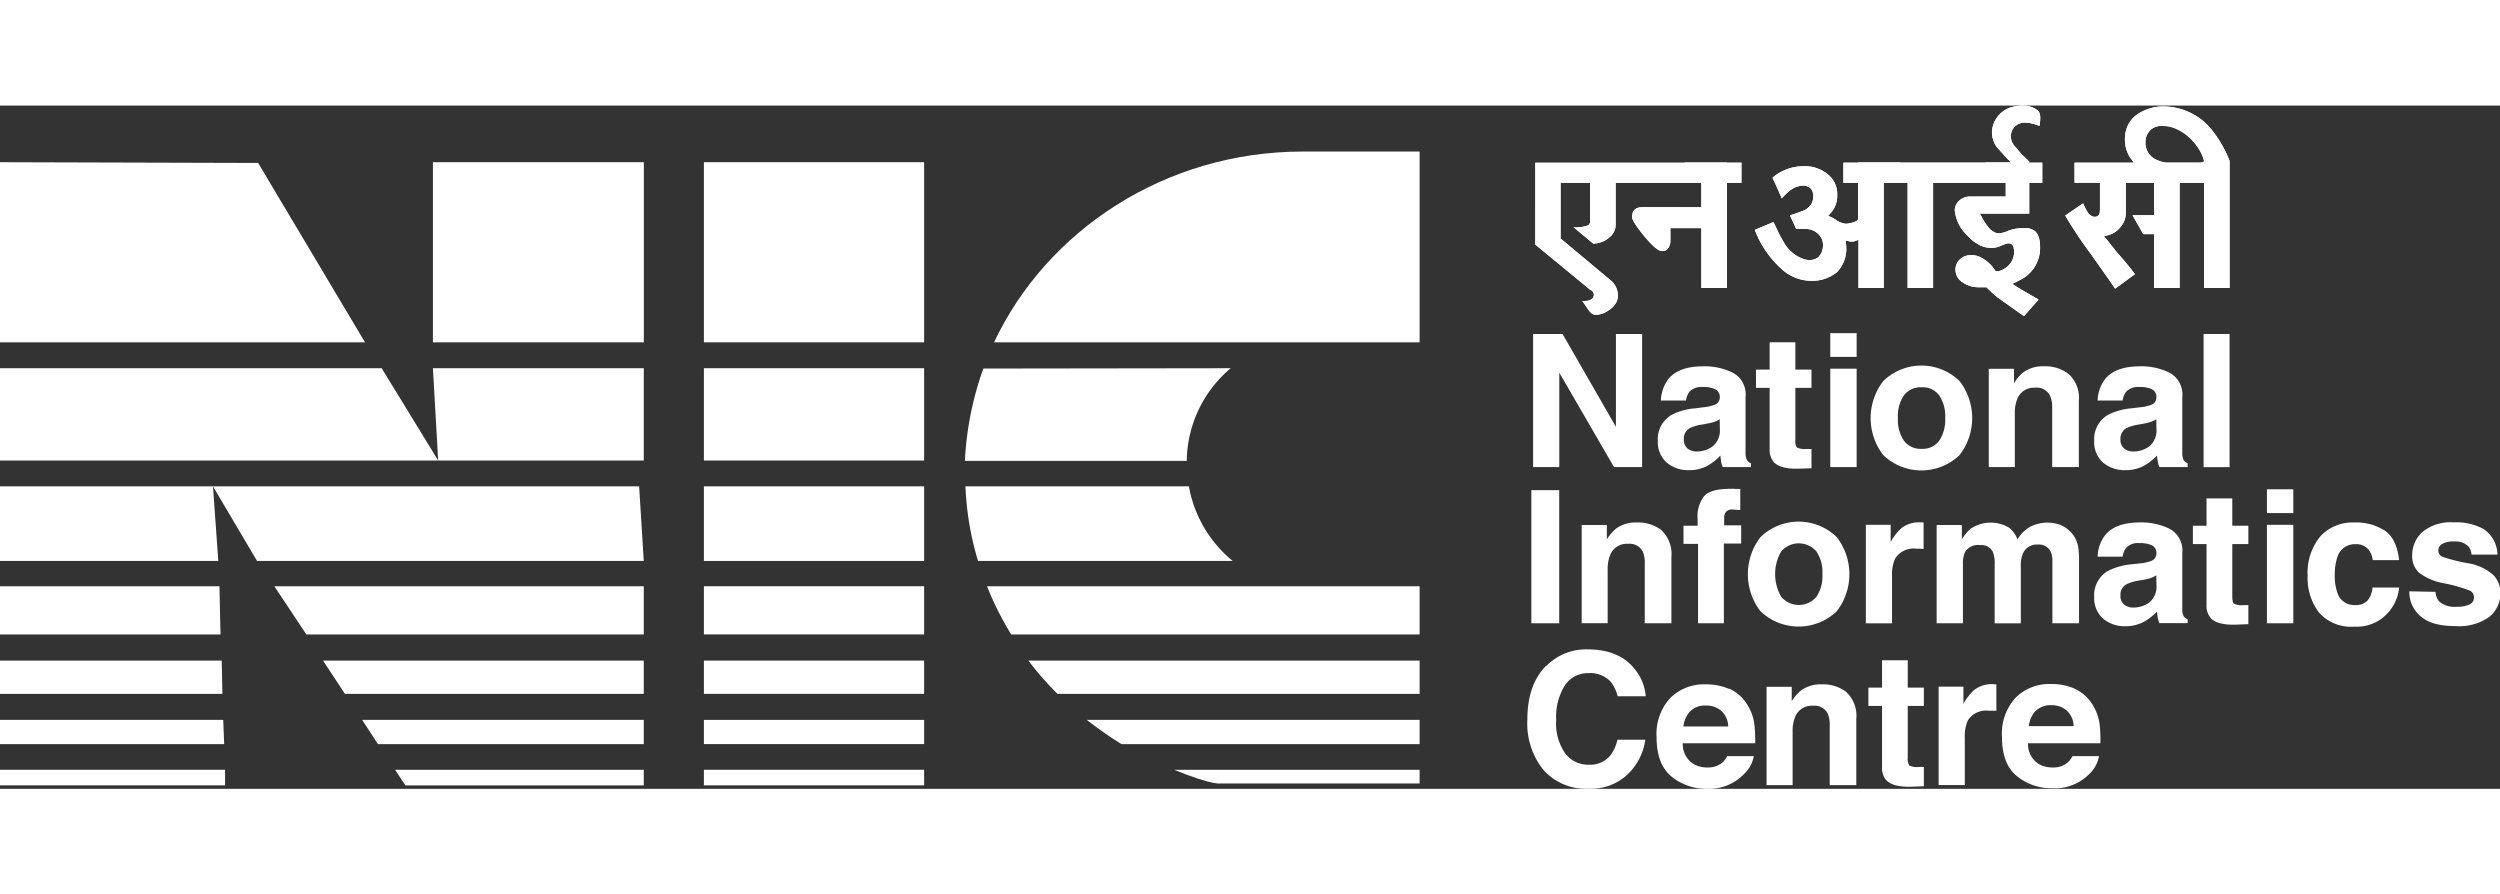 <svg width="232" height="83" xmlns="http://www.w3.org/2000/svg" viewBox="0 0 365.89 100"><rect x="0" y="0" width="365.89" height="100" fill="#333333" stroke="none"/><defs><style>.cls-1{fill:#fff;}</style></defs><g id="Layer_2" data-name="Layer 2"><g id="Layer_1-2" data-name="Layer 1"><rect class="cls-1" y="97.21" width="32.94" height="2.28"/><polygon class="cls-1" points="0 93.46 0 89.91 32.67 89.91 32.81 93.46 0 93.46"/><polygon class="cls-1" points="0 86.1 0 81.23 32.45 81.23 32.55 86.1 0 86.1"/><polygon class="cls-1" points="0 77.41 0 70.35 32.12 70.35 32.27 77.41 0 77.41"/><polygon class="cls-1" points="0 66.65 0 55.73 93.54 55.73 94.22 66.65 37.62 66.65 31.17 55.73 31.95 66.65 0 66.65"/><polygon class="cls-1" points="0 51.95 0 38.44 55.86 38.44 64.13 51.95 63.36 38.44 94.22 38.44 94.22 51.95 0 51.95"/><polygon class="cls-1" points="0 34.65 0 8.29 37.78 8.4 53.42 34.65 0 34.65"/><rect class="cls-1" x="63.36" y="8.29" width="30.87" height="26.36"/><polygon class="cls-1" points="94.22 70.35 94.22 77.41 44.84 77.41 40.15 70.35 94.22 70.35"/><polygon class="cls-1" points="94.22 81.23 94.22 86.1 50.48 86.1 47.28 81.23 94.22 81.23"/><polygon class="cls-1" points="94.22 89.91 94.22 93.46 55.32 93.46 53 89.91 94.22 89.91"/><polygon class="cls-1" points="94.22 97.21 94.22 99.5 59.34 99.5 57.82 97.21 94.22 97.21"/><rect class="cls-1" x="103.02" y="97.21" width="32.23" height="2.28"/><rect class="cls-1" x="103.02" y="89.91" width="32.23" height="3.54"/><rect class="cls-1" x="103.02" y="81.23" width="32.23" height="4.87"/><rect class="cls-1" x="103.02" y="70.35" width="32.23" height="7.05"/><rect class="cls-1" x="103.02" y="55.73" width="32.23" height="10.92"/><rect class="cls-1" x="103.02" y="38.44" width="32.23" height="13.51"/><rect class="cls-1" x="103.02" y="8.29" width="32.23" height="26.36"/><path class="cls-1" d="M190.67,6.73h17.1V34.65H145.49c7.71-16.39,25.06-27.92,45.18-27.92"/><path class="cls-1" d="M180.12,38.44A18,18,0,0,0,173.69,52H141.22a46.61,46.61,0,0,1,2.7-13.51Z"/><path class="cls-1" d="M174,55.73a18.26,18.26,0,0,0,6.42,10.92H143.14a43.7,43.7,0,0,1-1.84-10.92Z"/><path class="cls-1" d="M207.77,70.35v7.06H148a44.35,44.35,0,0,1-3.54-7.06Z"/><path class="cls-1" d="M207.77,81.23V86.1h-53a45.84,45.84,0,0,1-4.26-4.87Z"/><path class="cls-1" d="M207.77,89.91v3.55H164.14a59.7,59.7,0,0,1-5.08-3.55Z"/><path class="cls-1" d="M207.77,97.21v2H178.59s-1,.33-6.76-2Z"/><polygon class="cls-1" points="224.38 33.43 228.69 33.43 236.5 47.02 236.5 33.43 240.33 33.43 240.33 52.91 236.22 52.91 228.21 39.09 228.21 52.91 224.38 52.91 224.38 33.43"/><path class="cls-1" d="M249.36,44.15a6.19,6.19,0,0,0,1.52-.33,1.13,1.13,0,0,0,.82-1.07,1.25,1.25,0,0,0-.63-1.22,3.93,3.93,0,0,0-1.85-.34,2.45,2.45,0,0,0-1.93.66,2.71,2.71,0,0,0-.54,1.32h-3.67a5.55,5.55,0,0,1,1.07-3.11q1.51-1.91,5.2-1.9a9.27,9.27,0,0,1,4.26.94,3.57,3.57,0,0,1,1.86,3.54v6.61c0,.46,0,1,0,1.67a2.17,2.17,0,0,0,.23,1,1.34,1.34,0,0,0,.56.44v.55h-4.13a4.21,4.21,0,0,1-.25-.82c0-.25-.07-.54-.1-.87A7.82,7.82,0,0,1,250,52.66a5.51,5.51,0,0,1-2.79.7,4.86,4.86,0,0,1-3.28-1.11,4,4,0,0,1-1.3-3.17,4.11,4.11,0,0,1,2.09-3.85,9.29,9.29,0,0,1,3.36-.92Zm2.33,1.76a4.19,4.19,0,0,1-.74.36,6.73,6.73,0,0,1-1,.26l-.87.16a5.72,5.72,0,0,0-1.74.51,1.71,1.71,0,0,0-.9,1.6,1.67,1.67,0,0,0,.55,1.4,2.12,2.12,0,0,0,1.33.43,3.94,3.94,0,0,0,2.29-.72,3,3,0,0,0,1.1-2.6Z"/><path class="cls-1" d="M257,41.32V38.64h2v-4h3.76v4h2.36v2.68h-2.36v7.61a1.74,1.74,0,0,0,.23,1.11,2.56,2.56,0,0,0,1.39.22h.36l.38,0v2.82l-1.8.06c-1.79.06-3-.24-3.68-.92a2.75,2.75,0,0,1-.64-2V41.32Z"/><path class="cls-1" d="M271.73,36.78h-3.86V33.31h3.86Zm-3.86,1.73h3.86v14.4h-3.86Z"/><path class="cls-1" d="M286.8,51.15a8.07,8.07,0,0,1-11.18,0,8.87,8.87,0,0,1,0-10.82,8,8,0,0,1,11.18,0,8.87,8.87,0,0,1,0,10.82m-3-2.08a5.48,5.48,0,0,0,.89-3.34,5.39,5.39,0,0,0-.89-3.33,3,3,0,0,0-2.56-1.17,3.07,3.07,0,0,0-2.58,1.17,5.39,5.39,0,0,0-.89,3.33,5.48,5.48,0,0,0,.89,3.34,3.07,3.07,0,0,0,2.58,1.17,3,3,0,0,0,2.56-1.17"/><path class="cls-1" d="M302.81,39.33a4.72,4.72,0,0,1,1.44,3.88v9.7h-3.9V44.15A3.92,3.92,0,0,0,300,42.4a2.14,2.14,0,0,0-2.12-1.11,2.63,2.63,0,0,0-2.63,1.63,5.49,5.49,0,0,0-.37,2.19v7.8h-3.81V38.53h3.69v2.1a6.22,6.22,0,0,1,1.38-1.6,4.83,4.83,0,0,1,3-.87,5.59,5.59,0,0,1,3.67,1.17"/><path class="cls-1" d="M313.27,44.15a6.09,6.09,0,0,0,1.51-.33,1.13,1.13,0,0,0,.82-1.07,1.26,1.26,0,0,0-.62-1.22,4,4,0,0,0-1.85-.34,2.42,2.42,0,0,0-1.93.66,2.71,2.71,0,0,0-.54,1.32H307a5.47,5.47,0,0,1,1.07-3.11q1.51-1.91,5.2-1.9a9.27,9.27,0,0,1,4.26.94,3.59,3.59,0,0,1,1.86,3.54v6.61c0,.46,0,1,0,1.67a2.07,2.07,0,0,0,.22,1,1.45,1.45,0,0,0,.57.44v.55h-4.14a3.57,3.57,0,0,1-.24-.82,8.55,8.55,0,0,1-.11-.87,8,8,0,0,1-1.82,1.44,5.53,5.53,0,0,1-2.79.7,4.89,4.89,0,0,1-3.29-1.11,4,4,0,0,1-1.29-3.17,4.1,4.1,0,0,1,2.08-3.85,9.35,9.35,0,0,1,3.36-.92Zm2.32,1.76a3.88,3.88,0,0,1-.74.36,6.15,6.15,0,0,1-1,.26l-.86.16a5.8,5.8,0,0,0-1.75.51,1.73,1.73,0,0,0-.9,1.6,1.67,1.67,0,0,0,.55,1.4,2.14,2.14,0,0,0,1.33.43,4,4,0,0,0,2.3-.72,3,3,0,0,0,1.09-2.6Z"/><rect class="cls-1" x="322.51" y="33.43" width="3.8" height="19.49"/><rect class="cls-1" x="224.12" y="56.29" width="4.08" height="19.48"/><path class="cls-1" d="M243.19,62.19a4.75,4.75,0,0,1,1.43,3.88v9.7h-3.9V67a4,4,0,0,0-.3-1.75,2.16,2.16,0,0,0-2.12-1.11,2.62,2.62,0,0,0-2.64,1.63,5.49,5.49,0,0,0-.37,2.19v7.8h-3.8V61.39h3.68v2.1a6.63,6.63,0,0,1,1.38-1.6,4.83,4.83,0,0,1,3-.87,5.62,5.62,0,0,1,3.68,1.17"/><path class="cls-1" d="M253.9,56.11l.8,0v3.07c-.22,0-.57,0-1.08-.06a1.26,1.26,0,0,0-1,.33,1.23,1.23,0,0,0-.28.78v1.21h2.49v2.66H252.3V75.77h-3.78V64.15h-2.13V61.49h2.07v-.92a4.88,4.88,0,0,1,.79-3.19q.83-1.29,4-1.29c.24,0,.46,0,.66,0"/><path class="cls-1" d="M268.83,74a8.07,8.07,0,0,1-11.18,0,8.89,8.89,0,0,1,0-10.83,8,8,0,0,1,11.18,0,8.89,8.89,0,0,1,0,10.83m-3-2.09a5.37,5.37,0,0,0,.89-3.33,5.38,5.38,0,0,0-.89-3.34,3.4,3.4,0,0,0-5.13,0,6.63,6.63,0,0,0,0,6.67,3.38,3.38,0,0,0,5.13,0"/><path class="cls-1" d="M281.2,61a2,2,0,0,0,.33,0V64.9l-.64-.05h-.45a3.17,3.17,0,0,0-3.09,1.48,5.77,5.77,0,0,0-.44,2.56v6.89h-3.83V61.36h3.63v2.51a8.1,8.1,0,0,1,1.54-2A4.18,4.18,0,0,1,281,61h.18"/><path class="cls-1" d="M301.63,61.42a4.22,4.22,0,0,1,2.52,3.14,12.73,12.73,0,0,1,.13,2.13l0,9.08h-3.9V66.6a3,3,0,0,0-.27-1.35,1.91,1.91,0,0,0-1.87-1,2.18,2.18,0,0,0-2.17,1.3,4,4,0,0,0-.31,1.65v8.58h-3.83V67.19a4.73,4.73,0,0,0-.26-1.86,1.87,1.87,0,0,0-1.88-1,2.24,2.24,0,0,0-2.19,1,3.87,3.87,0,0,0-.31,1.77v8.67h-3.85V61.39h3.69v2.1a6.24,6.24,0,0,1,1.34-1.6,5.29,5.29,0,0,1,5.56-.12,4.22,4.22,0,0,1,1.25,1.73,4.88,4.88,0,0,1,1.86-1.86,5.64,5.64,0,0,1,2.61-.6,5.11,5.11,0,0,1,1.9.38"/><path class="cls-1" d="M313.27,67a5.58,5.58,0,0,0,1.51-.34,1.12,1.12,0,0,0,.82-1.07,1.26,1.26,0,0,0-.62-1.22,4.11,4.11,0,0,0-1.85-.33,2.38,2.38,0,0,0-1.93.66,2.66,2.66,0,0,0-.54,1.32H307a5.45,5.45,0,0,1,1.07-3.11q1.51-1.91,5.2-1.9a9.4,9.4,0,0,1,4.26.93,3.6,3.6,0,0,1,1.86,3.55v6.61c0,.46,0,1,0,1.66a2.09,2.09,0,0,0,.22,1,1.45,1.45,0,0,0,.57.44v.55h-4.14a3.57,3.57,0,0,1-.24-.82c-.05-.26-.08-.55-.11-.87a8.26,8.26,0,0,1-1.82,1.44,5.64,5.64,0,0,1-2.79.7,4.84,4.84,0,0,1-3.29-1.12,4,4,0,0,1-1.29-3.16,4.08,4.08,0,0,1,2.08-3.85,9.54,9.54,0,0,1,3.36-.93Zm2.32,1.75a4.65,4.65,0,0,1-.74.37,6.15,6.15,0,0,1-1,.26l-.86.15a6.05,6.05,0,0,0-1.75.52,1.72,1.72,0,0,0-.9,1.6,1.64,1.64,0,0,0,.55,1.39,2.08,2.08,0,0,0,1.33.43,4,4,0,0,0,2.3-.71,3,3,0,0,0,1.09-2.61Z"/><path class="cls-1" d="M320.94,64.18V61.49h2v-4h3.77v4h2.35v2.69h-2.35v7.61c0,.59.07,1,.22,1.1a2.48,2.48,0,0,0,1.39.22h.37l.37,0V75.9l-1.79.07q-2.7.09-3.69-.93a2.76,2.76,0,0,1-.64-2V64.18Z"/><path class="cls-1" d="M335.64,59.64h-3.86V56.16h3.86Zm-3.86,1.72h3.86V75.77h-3.86Z"/><path class="cls-1" d="M347.27,66.53a3.16,3.16,0,0,0-.55-1.45,2.28,2.28,0,0,0-2-.88,2.62,2.62,0,0,0-2.63,1.89,7.77,7.77,0,0,0-.38,2.66,7.14,7.14,0,0,0,.38,2.55,2.54,2.54,0,0,0,2.57,1.8,2.28,2.28,0,0,0,1.89-.71,3.43,3.43,0,0,0,.68-1.85h3.89a6.3,6.3,0,0,1-1.26,3.25,6.11,6.11,0,0,1-5.3,2.47,6.23,6.23,0,0,1-5.16-2.06,8.26,8.26,0,0,1-1.66-5.35,8.39,8.39,0,0,1,1.83-5.77,6.37,6.37,0,0,1,5-2.06,7.7,7.7,0,0,1,4.49,1.21c1.16.81,1.84,2.25,2.06,4.3Z"/><path class="cls-1" d="M356.45,71.17A2.48,2.48,0,0,0,357,72.6a3.58,3.58,0,0,0,2.63.75,4.06,4.06,0,0,0,1.79-.33,1.06,1.06,0,0,0,.66-1,1.07,1.07,0,0,0-.54-1,21.37,21.37,0,0,0-4-1.13,8.55,8.55,0,0,1-3.5-1.52,3.31,3.31,0,0,1-1-2.59,4.49,4.49,0,0,1,1.59-3.44A6.42,6.42,0,0,1,359.08,61,8.22,8.22,0,0,1,363.52,62a4.62,4.62,0,0,1,2,3.72h-3.8a2.18,2.18,0,0,0-.41-1.15,2.65,2.65,0,0,0-2.15-.77,3.16,3.16,0,0,0-1.77.38,1.12,1.12,0,0,0-.53.91,1,1,0,0,0,.56.93,24.34,24.34,0,0,0,4,1,7.19,7.19,0,0,1,3.4,1.6,3.59,3.59,0,0,1,1.12,2.71,4.38,4.38,0,0,1-1.61,3.5,7.64,7.64,0,0,1-5,1.35q-3.44,0-5.07-1.44a4.63,4.63,0,0,1-1.64-3.65Z"/><path class="cls-1" d="M226.33,82a8.15,8.15,0,0,1,6-2.41q4.92,0,7.18,3.23a6.93,6.93,0,0,1,1.35,3.63h-4.11a5.68,5.68,0,0,0-1-2.11,4.08,4.08,0,0,0-3.26-1.27,4,4,0,0,0-3.46,1.79,8.65,8.65,0,0,0-1.27,5.07,7.57,7.57,0,0,0,1.34,4.91,4.19,4.19,0,0,0,3.4,1.63,3.84,3.84,0,0,0,3.22-1.4,6,6,0,0,0,1-2.26h4.08a8.67,8.67,0,0,1-2.7,5.18,7.86,7.86,0,0,1-5.56,2,8.38,8.38,0,0,1-6.6-2.7,10.8,10.8,0,0,1-2.4-7.43q0-5.1,2.73-7.86"/><path class="cls-1" d="M253.08,85.34a5.91,5.91,0,0,1,2.51,2.13,7.05,7.05,0,0,1,1.16,3,19.55,19.55,0,0,1,.13,2.86h-10.6a3.45,3.45,0,0,0,1.52,3,3.93,3.93,0,0,0,2.1.54,3.17,3.17,0,0,0,2.11-.66,3.06,3.06,0,0,0,.78-1h3.89a4.69,4.69,0,0,1-1.41,2.6A7.09,7.09,0,0,1,249.8,100a8.05,8.05,0,0,1-5.13-1.77c-1.47-1.19-2.22-3.11-2.22-5.77a7.77,7.77,0,0,1,2-5.75,7,7,0,0,1,5.2-2,8.38,8.38,0,0,1,3.42.67m-5.69,3.25a3.92,3.92,0,0,0-1,2.24h6.55a3.17,3.17,0,0,0-1-2.28,3.36,3.36,0,0,0-2.26-.78,3.06,3.06,0,0,0-2.27.82"/><path class="cls-1" d="M270.25,85.87a4.75,4.75,0,0,1,1.43,3.89v9.7h-3.89V90.69a4,4,0,0,0-.31-1.74,2.15,2.15,0,0,0-2.12-1.11,2.62,2.62,0,0,0-2.63,1.62,5.58,5.58,0,0,0-.37,2.2v7.8h-3.81V85.07h3.68v2.11a6.25,6.25,0,0,1,1.39-1.6,4.81,4.81,0,0,1,3-.87,5.64,5.64,0,0,1,3.67,1.16"/><path class="cls-1" d="M273.45,87.87V85.18h2v-4h3.76v4h2.36v2.69h-2.36v7.61a1.68,1.68,0,0,0,.23,1.1,2.44,2.44,0,0,0,1.38.22h.37l.38,0v2.82l-1.8.07c-1.8.06-3-.25-3.68-.93a2.72,2.72,0,0,1-.64-2V87.87Z"/><path class="cls-1" d="M291.85,84.71l.33,0v3.86c-.24,0-.46,0-.65,0l-.45,0A3.15,3.15,0,0,0,288,90a5.71,5.71,0,0,0-.44,2.56v6.89h-3.83V85.05h3.63v2.51a7.91,7.91,0,0,1,1.54-2,4.18,4.18,0,0,1,2.77-.88h.18"/><path class="cls-1" d="M303.61,85.34a5.91,5.91,0,0,1,2.51,2.13,7.05,7.05,0,0,1,1.16,3,18.47,18.47,0,0,1,.12,2.86H296.81a3.45,3.45,0,0,0,1.52,3,3.9,3.9,0,0,0,2.1.54,3.17,3.17,0,0,0,2.11-.66,3.06,3.06,0,0,0,.78-1h3.88a4.67,4.67,0,0,1-1.4,2.6,7.09,7.09,0,0,1-5.47,2.11,8.05,8.05,0,0,1-5.13-1.77Q293,96.39,293,92.41a7.77,7.77,0,0,1,2-5.75,7,7,0,0,1,5.2-2,8.38,8.38,0,0,1,3.42.67m-5.69,3.25a3.92,3.92,0,0,0-1,2.24h6.55a3.14,3.14,0,0,0-1-2.28,3.31,3.31,0,0,0-2.25-.78,3.06,3.06,0,0,0-2.27.82"/><path class="cls-1" d="M309.56,26.8c-.41-.63-1.45-2.11-3.58-5.11a63.44,63.44,0,0,1-3.72-5.59l2.61-1.79a9.54,9.54,0,0,0,.61,1.19,1.4,1.4,0,0,0,1,.78h.1a.69.69,0,0,0,.7-.5,1.88,1.88,0,0,0,.06-.49v-4h-3.72V8.36h8.69l-.4-.55c-.13-.17-.22-.3-.27-.38A5.08,5.08,0,0,1,311,4.69a4.25,4.25,0,0,1,1.66-3.3A6.8,6.8,0,0,1,317,.14a9.15,9.15,0,0,1,6.59,3.27,17.44,17.44,0,0,1,2.72,4.68V26.7h-3.73V11.3H319V26.7h-3.73V18.82h-1.59l-1.57-2.77,3.16,0V11.3h-4.14v4.41a3.1,3.1,0,0,1-.69,1.95,3.51,3.51,0,0,1-2,1.34l-.5.13.34.42c.37.45.86,1.06,1.47,1.85.84.93,1.75,2,2.71,3.27Zm7-23.86A3.83,3.83,0,0,0,316,3a2.22,2.22,0,0,0-1.58.94A2.56,2.56,0,0,0,314,5.38,2.68,2.68,0,0,0,315.77,8a4,4,0,0,0,1.37.35H321c1.55,0,1.55,0,1.55-.34V8l0,0c-.66-2.36-3.28-5-6-5"/><path class="cls-1" d="M309.56,26.8c-.41-.63-1.45-2.11-3.58-5.11a63.44,63.44,0,0,1-3.72-5.59l2.61-1.79a9.54,9.54,0,0,0,.61,1.19,1.4,1.4,0,0,0,1,.78h.1a.69.69,0,0,0,.7-.5,1.88,1.88,0,0,0,.06-.49v-4h-3.72V8.36h8.69l-.4-.55c-.13-.17-.22-.3-.27-.38A5.08,5.08,0,0,1,311,4.69a4.25,4.25,0,0,1,1.66-3.3A6.8,6.8,0,0,1,317,.14a9.15,9.15,0,0,1,6.59,3.27,17.44,17.44,0,0,1,2.72,4.68V26.7h-3.73V11.3H319V26.7h-3.73V18.82h-1.59l-1.57-2.77,3.16,0V11.3h-4.14v4.41a3.1,3.1,0,0,1-.69,1.95,3.51,3.51,0,0,1-2,1.34l-.5.13.34.42c.37.45.86,1.06,1.47,1.85.84.93,1.75,2,2.71,3.27Zm7-23.86A3.83,3.83,0,0,0,316,3a2.22,2.22,0,0,0-1.58.94A2.56,2.56,0,0,0,314,5.38,2.68,2.68,0,0,0,315.77,8a4,4,0,0,0,1.37.35H321c1.55,0,1.55,0,1.55-.34V8l0,0C321.91,5.56,319.29,2.94,316.59,2.94Z"/><path class="cls-1" d="M292.37,28.09c-.47-.39-1-.86-1.56-1.41l-.08-.09h-.13l-.34,0-.2,0h-.52a4.06,4.06,0,0,1-2.42-.8A2.12,2.12,0,0,1,286.2,24a2,2,0,0,1,.65-1.5,2.38,2.38,0,0,1,1.72-.61,2.87,2.87,0,0,1,1.07.21,5.31,5.31,0,0,1,2.33,2,.35.35,0,0,0,.33.16,1.5,1.5,0,0,0,.56-.14l.15-.06a3,3,0,0,0,1.13-.85,2.82,2.82,0,0,0,.57-2.39,1,1,0,0,0-.2-.43.58.58,0,0,0-.47-.21.85.85,0,0,0-.25,0,5.17,5.17,0,0,0-.81.29c-.2.08-.4.17-.6.23a3.12,3.12,0,0,1-.93.13,4,4,0,0,1-1.5-.3,5.9,5.9,0,0,1-2-1.5,5.87,5.87,0,0,1-1.86-3.66,1.89,1.89,0,0,1,.7-1.49,2.25,2.25,0,0,1,1.53-.57h5.23v-2H282.92V26.7h-3.73V11.3H275.7V26.7H272V19.64l-.43.17a1.57,1.57,0,0,1-.54.1,1.88,1.88,0,0,1-.46-.06l-.41-.09,0,.45a4.91,4.91,0,0,1-1.3,4.16,5.76,5.76,0,0,1-4,1.27,6.41,6.41,0,0,1-4.25-1.85,14.43,14.43,0,0,1-3.78-5.6l2.72-1.14c.18.35.36.72.53,1.08a19.09,19.09,0,0,0,1.06,2,5.2,5.2,0,0,0,3.05,2.4,3,3,0,0,0,.65.08,2,2,0,0,0,1.32-.45,2.54,2.54,0,0,0,.43-2.74,2.61,2.61,0,0,0-2.19-1.36h-.14l-.79,0-.59,0c-.19-.42-.65-1.44-.92-2,.49-.13,1.24-.4,1.72-.58a2.66,2.66,0,0,0,1.38-1,2.2,2.2,0,0,0,.32-1.19,1.63,1.63,0,0,0-.25-1,1.49,1.49,0,0,0-1.23-.58,3.36,3.36,0,0,0-2,.78,8,8,0,0,0-1.12,1.1c-.78-1.77-1.16-2.63-1.37-3a2.31,2.31,0,0,1,.32-.29A7,7,0,0,1,264,8.88a5.24,5.24,0,0,1,3.52,1.19,3.72,3.72,0,0,1,1.37,3,3.76,3.76,0,0,1-1,2.71l-.33.36.44.19c.18.08.38.21.61.34a3.13,3.13,0,0,0,1.53.63h.09s1.72-.19,1.72-.76V8.35h22.37l-.54-.58c-.58-.62-1.54-1.68-1.68-1.9a3.81,3.81,0,0,1-.56-2.13A4,4,0,0,1,294.27.27,6.46,6.46,0,0,1,296,0a3.71,3.71,0,0,1,1.52.29c1.1.51,1.2.84,1,2.65l-.12,0c-.24-.09-.45-.16-.66-.22a5,5,0,0,0-1.33-.22,2.07,2.07,0,0,0-1.09.25,1.94,1.94,0,0,0-1,1.47A2.14,2.14,0,0,0,294.92,6a4.91,4.91,0,0,1,.38.45c.15.18.29.36.4.48.29.32.54.55.81.8l.48.46v7.62h-7.23l.29.51c0,.09.53.94.71,1.17l.12.14a2.54,2.54,0,0,0,1.23,1,1.54,1.54,0,0,0,.43.06,3.42,3.42,0,0,0,1.22-.3l.2-.08a6.6,6.6,0,0,1,2.24-.39,2.67,2.67,0,0,1,1.38.29c.88.5,1,1.66,1,2.63a5.22,5.22,0,0,1-3.13,4.78l-.39.22-.55.25.51.34c.69.46,3.1,1.82,3.33,1.95l-.06.09-2.07,2.35Z"/><path class="cls-1" d="M292.37,28.09c-.47-.39-1-.86-1.56-1.41l-.08-.09h-.13l-.34,0-.2,0h-.52a4.06,4.06,0,0,1-2.42-.8A2.12,2.12,0,0,1,286.2,24a2,2,0,0,1,.65-1.5,2.38,2.38,0,0,1,1.72-.61,2.87,2.87,0,0,1,1.07.21,5.31,5.31,0,0,1,2.33,2,.35.35,0,0,0,.33.16,1.5,1.5,0,0,0,.56-.14l.15-.06a3,3,0,0,0,1.13-.85,2.82,2.82,0,0,0,.57-2.39,1,1,0,0,0-.2-.43.58.58,0,0,0-.47-.21.85.85,0,0,0-.25,0,5.17,5.17,0,0,0-.81.29c-.2.08-.4.17-.6.23a3.12,3.12,0,0,1-.93.13,4,4,0,0,1-1.5-.3,5.9,5.9,0,0,1-2-1.5,5.87,5.87,0,0,1-1.86-3.66,1.89,1.89,0,0,1,.7-1.49,2.25,2.25,0,0,1,1.53-.57h5.23v-2H282.92V26.7h-3.73V11.3H275.7V26.7H272V19.64l-.43.17a1.57,1.57,0,0,1-.54.1,1.88,1.88,0,0,1-.46-.06l-.41-.09,0,.45a4.91,4.91,0,0,1-1.3,4.16,5.76,5.76,0,0,1-4,1.27,6.41,6.41,0,0,1-4.25-1.85,14.43,14.43,0,0,1-3.78-5.6l2.72-1.14c.18.35.36.72.53,1.08a19.09,19.09,0,0,0,1.06,2,5.2,5.2,0,0,0,3.05,2.4,3,3,0,0,0,.65.08,2,2,0,0,0,1.32-.45,2.54,2.54,0,0,0,.43-2.74,2.61,2.61,0,0,0-2.19-1.36h-.14l-.79,0-.59,0c-.19-.42-.65-1.44-.92-2,.49-.13,1.24-.4,1.72-.58a2.66,2.66,0,0,0,1.38-1,2.2,2.2,0,0,0,.32-1.19,1.63,1.63,0,0,0-.25-1,1.49,1.49,0,0,0-1.23-.58,3.36,3.36,0,0,0-2,.78,8,8,0,0,0-1.12,1.1c-.78-1.77-1.16-2.63-1.37-3a2.31,2.31,0,0,1,.32-.29A7,7,0,0,1,264,8.88a5.24,5.24,0,0,1,3.52,1.19,3.72,3.72,0,0,1,1.37,3,3.76,3.76,0,0,1-1,2.71l-.33.36.44.19c.18.08.38.21.61.34a3.13,3.13,0,0,0,1.53.63h.09s1.72-.19,1.72-.76V8.35h22.37l-.54-.58c-.58-.62-1.54-1.68-1.68-1.9a3.81,3.81,0,0,1-.56-2.13A4,4,0,0,1,294.27.27,6.46,6.46,0,0,1,296,0a3.71,3.71,0,0,1,1.52.29c1.1.51,1.2.84,1,2.65l-.12,0c-.24-.09-.45-.16-.66-.22a5,5,0,0,0-1.33-.22,2.07,2.07,0,0,0-1.09.25,1.94,1.94,0,0,0-1,1.47A2.14,2.14,0,0,0,294.92,6a4.91,4.91,0,0,1,.38.45c.15.18.29.36.4.48.29.32.54.55.81.8l.48.46v7.62h-7.23l.29.51c0,.09.53.94.71,1.17l.12.14a2.54,2.54,0,0,0,1.23,1,1.54,1.54,0,0,0,.43.06,3.42,3.42,0,0,0,1.22-.3l.2-.08a6.6,6.6,0,0,1,2.24-.39,2.67,2.67,0,0,1,1.38.29c.88.5,1,1.66,1,2.63a5.22,5.22,0,0,1-3.13,4.78l-.39.22-.55.25.51.34c.69.46,3.1,1.82,3.33,1.95l-.06.09-2.07,2.35Z"/><path class="cls-1" d="M233.68,30.62a1.06,1.06,0,0,1-.31,0c-.51-.12-.84-.63-1.16-1.11l-.2-.3-.43-.61.35,0a2.07,2.07,0,0,0,.68-.1,1.11,1.11,0,0,0,.48-.31.74.74,0,0,0,.15-.71.92.92,0,0,0-.38-.47l-.07,0-.7-.58-7.39-6.08V8.37h28.05V26.69H249V17.94h-4.53v1.93a1.59,1.59,0,0,1-.2.78,1,1,0,0,1-1,.64h-.07c-.28,0-1-.29-2.53-2.15s-1.81-2.58-1.81-2.78c0-1,.49-1.49,1.58-1.49H249V11.3H236.46v6.07a2.33,2.33,0,0,1-.88,1.89,3.62,3.62,0,0,1-2.41.94l-2.85-2.38a5.37,5.37,0,0,0,2.08-.28.65.65,0,0,0,.32-.7V11.3h-4.32v8.16l2.11,1.76,3.67,3.07,1.4,1.17a2.91,2.91,0,0,1,1.19,2,2.29,2.29,0,0,1-.39,1.63,3.19,3.19,0,0,1-.88.83,3.55,3.55,0,0,1-1.83.71"/><path class="cls-1" d="M233.68,30.62a1.06,1.06,0,0,1-.31,0c-.51-.12-.84-.63-1.16-1.11l-.2-.3-.43-.61.35,0a2.07,2.07,0,0,0,.68-.1,1.11,1.11,0,0,0,.48-.31.74.74,0,0,0,.15-.71.92.92,0,0,0-.38-.47l-.07,0-.7-.58-7.39-6.08V8.37h28.05V26.69H249V17.94h-4.53v1.93a1.59,1.59,0,0,1-.2.78,1,1,0,0,1-1,.64h-.07c-.28,0-1-.29-2.53-2.15s-1.81-2.58-1.81-2.78c0-1,.49-1.49,1.58-1.49H249V11.3H236.46v6.07a2.33,2.33,0,0,1-.88,1.89,3.62,3.62,0,0,1-2.41.94l-2.85-2.38a5.37,5.37,0,0,0,2.08-.28.65.65,0,0,0,.32-.7V11.3h-4.32v8.16l2.11,1.76,3.67,3.07,1.4,1.17a2.91,2.91,0,0,1,1.19,2,2.29,2.29,0,0,1-.39,1.63,3.19,3.19,0,0,1-.88.83A3.55,3.55,0,0,1,233.68,30.62Z"/><polyline class="cls-1" points="273.17 11.3 269.79 11.3 269.79 8.36 278.14 8.36"/><polyline class="cls-1" points="273.17 11.3 269.79 11.3 269.79 8.36 278.14 8.36"/><polyline class="cls-1" points="246.52 8.36 254.87 8.36 254.87 11.3 251.49 11.3"/><polyline class="cls-1" points="246.52 8.36 254.87 8.36 254.87 11.3 251.49 11.3"/><polyline class="cls-1" points="290.55 8.36 298.9 8.36 298.9 11.3 295.52 11.3"/><polyline class="cls-1" points="290.55 8.36 298.9 8.36 298.9 11.3 295.52 11.3"/></g></g></svg>